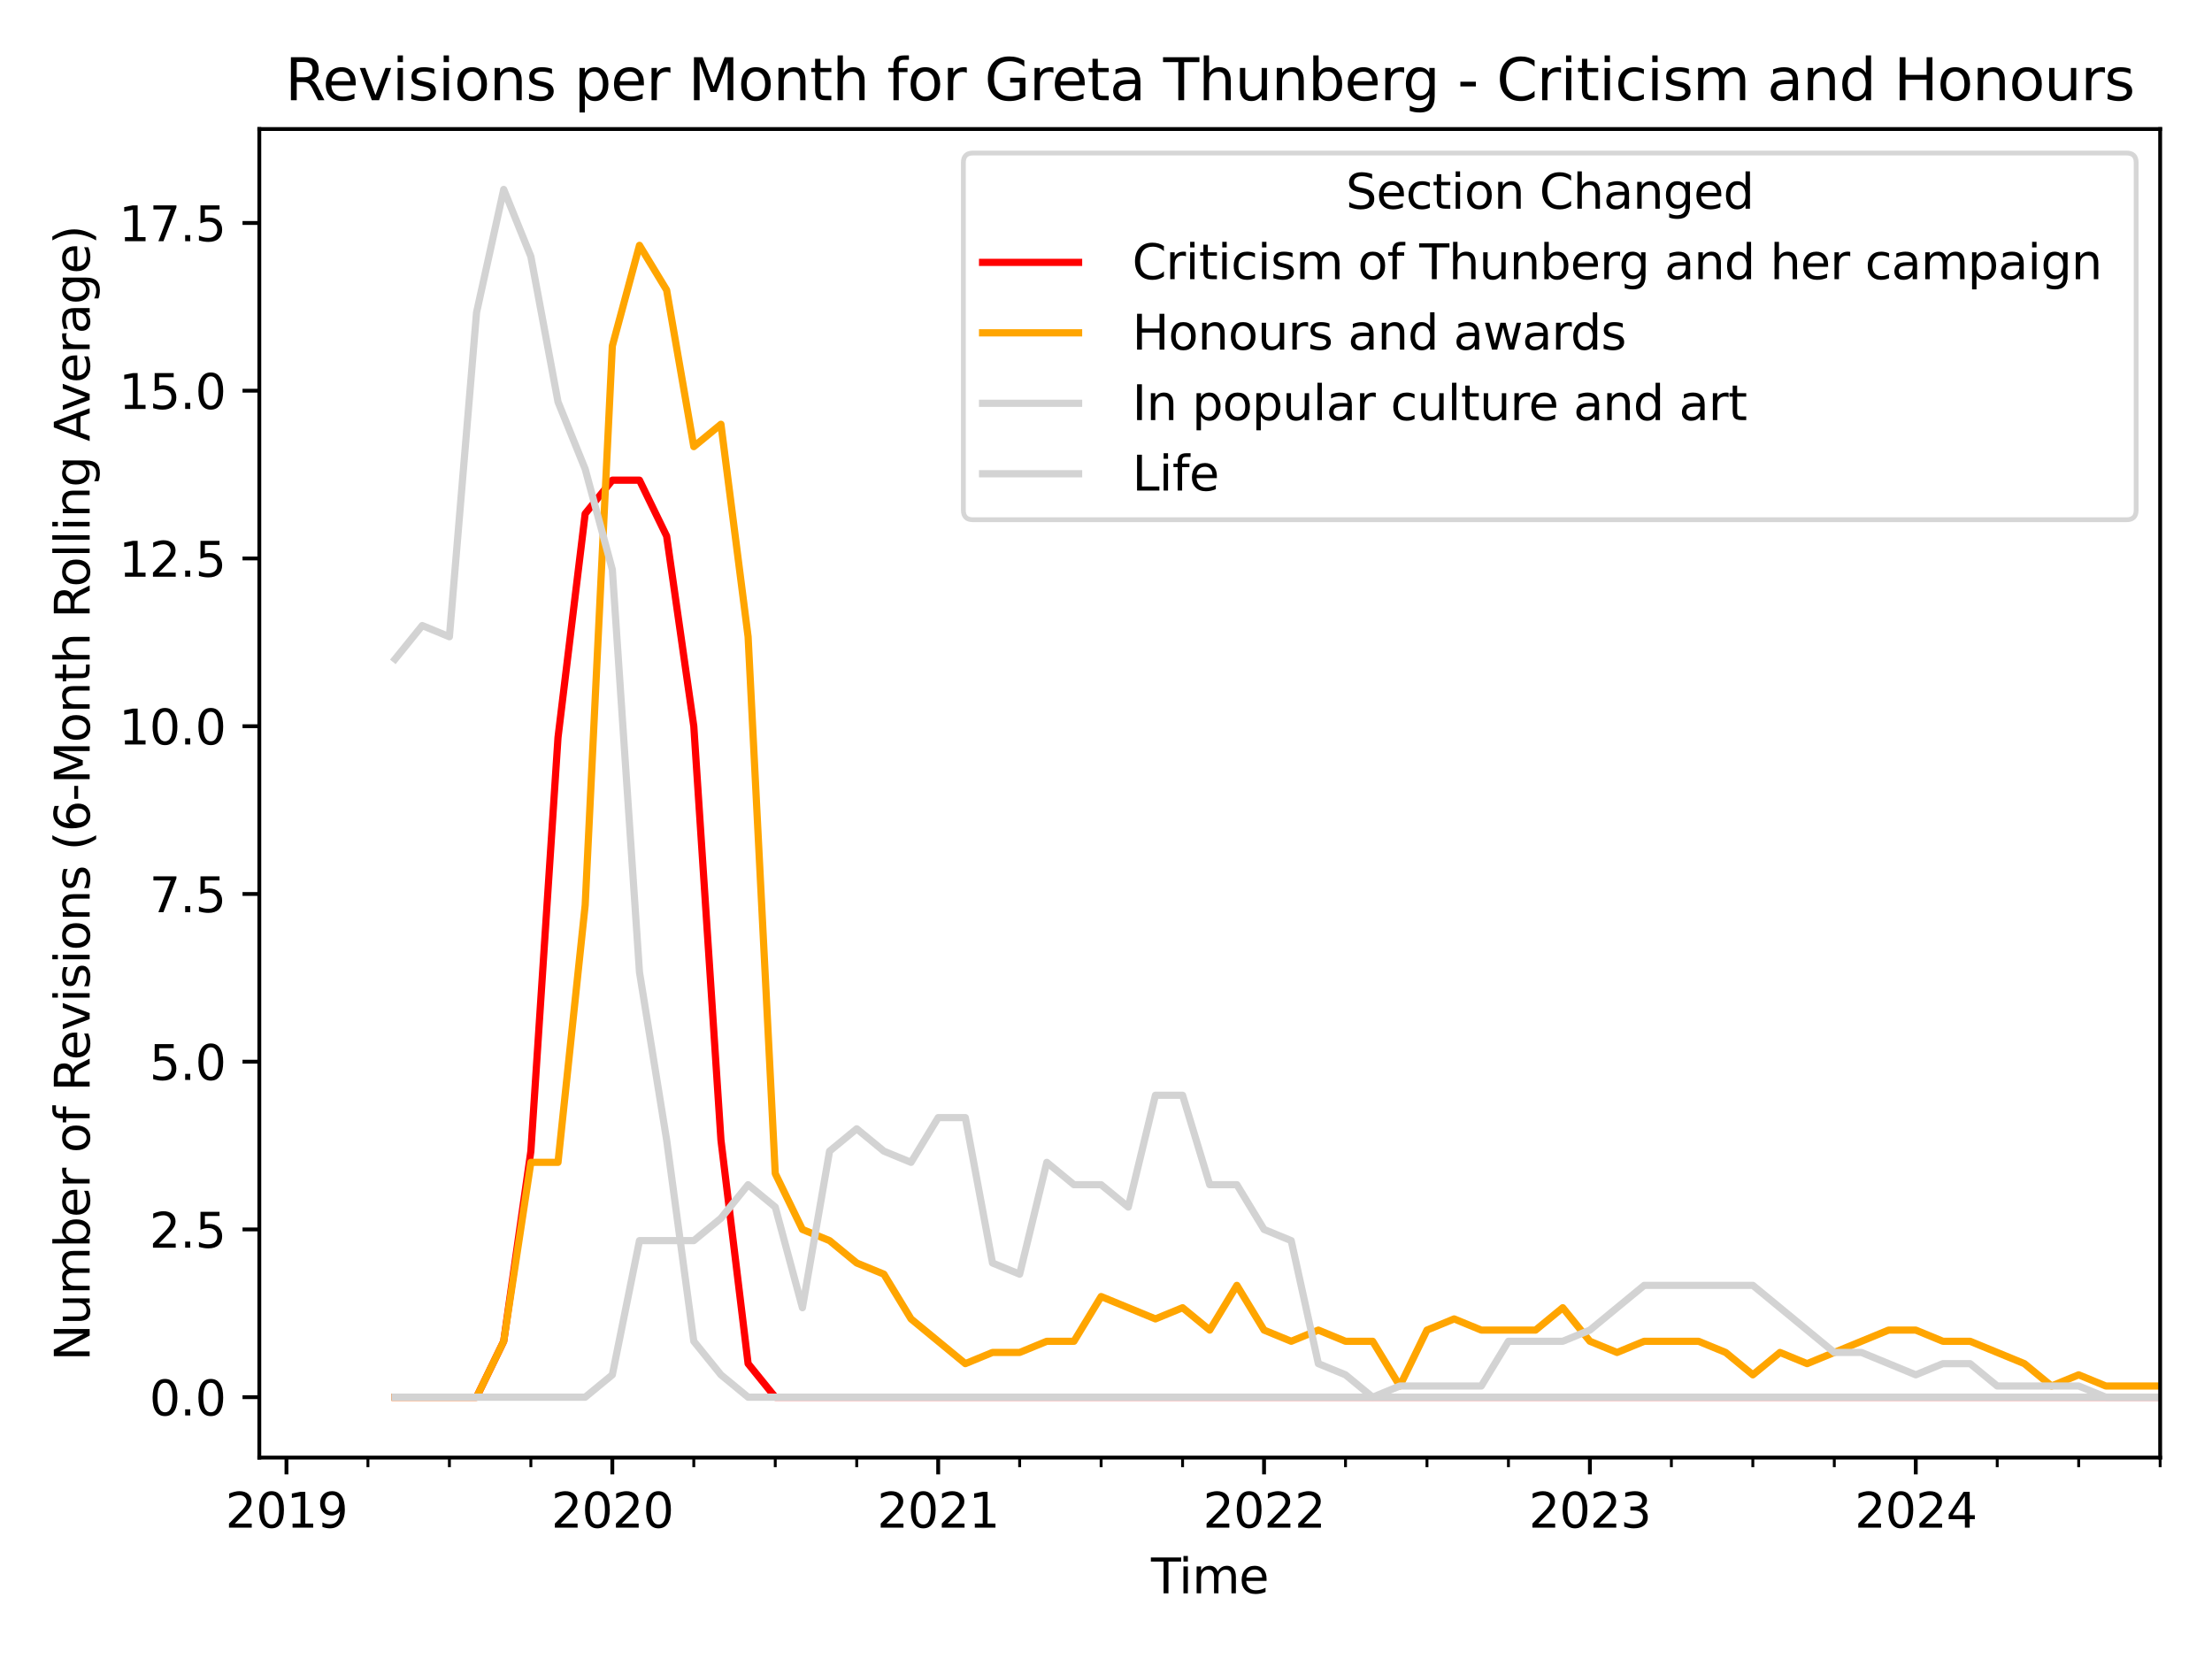 <?xml version="1.0" encoding="utf-8" standalone="no"?>
<!DOCTYPE svg PUBLIC "-//W3C//DTD SVG 1.1//EN"
  "http://www.w3.org/Graphics/SVG/1.1/DTD/svg11.dtd">
<svg xmlns:xlink="http://www.w3.org/1999/xlink" width="460.8pt" height="345.6pt" viewBox="0 0 460.8 345.6" xmlns="http://www.w3.org/2000/svg" version="1.1">
 <defs>
  <style type="text/css">*{stroke-linejoin: round; stroke-linecap: butt}</style>
 </defs>
 <g id="figure_1">
  <g id="patch_1">
   <path d="M 0 345.6 
L 460.8 345.6 
L 460.8 0 
L 0 0 
z
" style="fill: #ffffff"/>
  </g>
  <g id="axes_1">
   <g id="patch_2">
    <path d="M 54.02 303.64 
L 450 303.64 
L 450 26.88 
L 54.02 26.88 
z
" style="fill: #ffffff"/>
   </g>
   <g id="matplotlib.axis_1">
    <g id="xtick_1">
     <g id="line2d_1">
      <defs>
       <path id="m7df87da9c8" d="M 0 0 
L 0 3.5 
" style="stroke: #000000; stroke-width: 0.8"/>
      </defs>
      <g>
       <use xlink:href="#m7df87da9c8" x="59.677" y="303.64" style="stroke: #000000; stroke-width: 0.8"/>
      </g>
     </g>
     <g id="text_1">
      <!-- 2019 -->
      <g transform="translate(46.952 318.238) scale(0.1 -0.1)">
       <defs>
        <path id="DejaVuSans-32" d="M 1228 531 
L 3431 531 
L 3431 0 
L 469 0 
L 469 531 
Q 828 903 1448 1529 
Q 2069 2156 2228 2338 
Q 2531 2678 2651 2914 
Q 2772 3150 2772 3378 
Q 2772 3750 2511 3984 
Q 2250 4219 1831 4219 
Q 1534 4219 1204 4116 
Q 875 4013 500 3803 
L 500 4441 
Q 881 4594 1212 4672 
Q 1544 4750 1819 4750 
Q 2544 4750 2975 4387 
Q 3406 4025 3406 3419 
Q 3406 3131 3298 2873 
Q 3191 2616 2906 2266 
Q 2828 2175 2409 1742 
Q 1991 1309 1228 531 
z
" transform="scale(0.016)"/>
        <path id="DejaVuSans-30" d="M 2034 4250 
Q 1547 4250 1301 3770 
Q 1056 3291 1056 2328 
Q 1056 1369 1301 889 
Q 1547 409 2034 409 
Q 2525 409 2770 889 
Q 3016 1369 3016 2328 
Q 3016 3291 2770 3770 
Q 2525 4250 2034 4250 
z
M 2034 4750 
Q 2819 4750 3233 4129 
Q 3647 3509 3647 2328 
Q 3647 1150 3233 529 
Q 2819 -91 2034 -91 
Q 1250 -91 836 529 
Q 422 1150 422 2328 
Q 422 3509 836 4129 
Q 1250 4750 2034 4750 
z
" transform="scale(0.016)"/>
        <path id="DejaVuSans-31" d="M 794 531 
L 1825 531 
L 1825 4091 
L 703 3866 
L 703 4441 
L 1819 4666 
L 2450 4666 
L 2450 531 
L 3481 531 
L 3481 0 
L 794 0 
L 794 531 
z
" transform="scale(0.016)"/>
        <path id="DejaVuSans-39" d="M 703 97 
L 703 672 
Q 941 559 1184 500 
Q 1428 441 1663 441 
Q 2288 441 2617 861 
Q 2947 1281 2994 2138 
Q 2813 1869 2534 1725 
Q 2256 1581 1919 1581 
Q 1219 1581 811 2004 
Q 403 2428 403 3163 
Q 403 3881 828 4315 
Q 1253 4750 1959 4750 
Q 2769 4750 3195 4129 
Q 3622 3509 3622 2328 
Q 3622 1225 3098 567 
Q 2575 -91 1691 -91 
Q 1453 -91 1209 -44 
Q 966 3 703 97 
z
M 1959 2075 
Q 2384 2075 2632 2365 
Q 2881 2656 2881 3163 
Q 2881 3666 2632 3958 
Q 2384 4250 1959 4250 
Q 1534 4250 1286 3958 
Q 1038 3666 1038 3163 
Q 1038 2656 1286 2365 
Q 1534 2075 1959 2075 
z
" transform="scale(0.016)"/>
       </defs>
       <use xlink:href="#DejaVuSans-32"/>
       <use xlink:href="#DejaVuSans-30" x="63.623"/>
       <use xlink:href="#DejaVuSans-31" x="127.246"/>
       <use xlink:href="#DejaVuSans-39" x="190.869"/>
      </g>
     </g>
    </g>
    <g id="xtick_2">
     <g id="line2d_2">
      <g>
       <use xlink:href="#m7df87da9c8" x="127.559" y="303.64" style="stroke: #000000; stroke-width: 0.8"/>
      </g>
     </g>
     <g id="text_2">
      <!-- 2020 -->
      <g transform="translate(114.834 318.238) scale(0.1 -0.1)">
       <use xlink:href="#DejaVuSans-32"/>
       <use xlink:href="#DejaVuSans-30" x="63.623"/>
       <use xlink:href="#DejaVuSans-32" x="127.246"/>
       <use xlink:href="#DejaVuSans-30" x="190.869"/>
      </g>
     </g>
    </g>
    <g id="xtick_3">
     <g id="line2d_3">
      <g>
       <use xlink:href="#m7df87da9c8" x="195.441" y="303.64" style="stroke: #000000; stroke-width: 0.8"/>
      </g>
     </g>
     <g id="text_3">
      <!-- 2021 -->
      <g transform="translate(182.716 318.238) scale(0.1 -0.1)">
       <use xlink:href="#DejaVuSans-32"/>
       <use xlink:href="#DejaVuSans-30" x="63.623"/>
       <use xlink:href="#DejaVuSans-32" x="127.246"/>
       <use xlink:href="#DejaVuSans-31" x="190.869"/>
      </g>
     </g>
    </g>
    <g id="xtick_4">
     <g id="line2d_4">
      <g>
       <use xlink:href="#m7df87da9c8" x="263.324" y="303.64" style="stroke: #000000; stroke-width: 0.8"/>
      </g>
     </g>
     <g id="text_4">
      <!-- 2022 -->
      <g transform="translate(250.599 318.238) scale(0.1 -0.1)">
       <use xlink:href="#DejaVuSans-32"/>
       <use xlink:href="#DejaVuSans-30" x="63.623"/>
       <use xlink:href="#DejaVuSans-32" x="127.246"/>
       <use xlink:href="#DejaVuSans-32" x="190.869"/>
      </g>
     </g>
    </g>
    <g id="xtick_5">
     <g id="line2d_5">
      <g>
       <use xlink:href="#m7df87da9c8" x="331.206" y="303.64" style="stroke: #000000; stroke-width: 0.8"/>
      </g>
     </g>
     <g id="text_5">
      <!-- 2023 -->
      <g transform="translate(318.481 318.238) scale(0.1 -0.1)">
       <defs>
        <path id="DejaVuSans-33" d="M 2597 2516 
Q 3050 2419 3304 2112 
Q 3559 1806 3559 1356 
Q 3559 666 3084 287 
Q 2609 -91 1734 -91 
Q 1441 -91 1130 -33 
Q 819 25 488 141 
L 488 750 
Q 750 597 1062 519 
Q 1375 441 1716 441 
Q 2309 441 2620 675 
Q 2931 909 2931 1356 
Q 2931 1769 2642 2001 
Q 2353 2234 1838 2234 
L 1294 2234 
L 1294 2753 
L 1863 2753 
Q 2328 2753 2575 2939 
Q 2822 3125 2822 3475 
Q 2822 3834 2567 4026 
Q 2313 4219 1838 4219 
Q 1578 4219 1281 4162 
Q 984 4106 628 3988 
L 628 4550 
Q 988 4650 1302 4700 
Q 1616 4750 1894 4750 
Q 2613 4750 3031 4423 
Q 3450 4097 3450 3541 
Q 3450 3153 3228 2886 
Q 3006 2619 2597 2516 
z
" transform="scale(0.016)"/>
       </defs>
       <use xlink:href="#DejaVuSans-32"/>
       <use xlink:href="#DejaVuSans-30" x="63.623"/>
       <use xlink:href="#DejaVuSans-32" x="127.246"/>
       <use xlink:href="#DejaVuSans-33" x="190.869"/>
      </g>
     </g>
    </g>
    <g id="xtick_6">
     <g id="line2d_6">
      <g>
       <use xlink:href="#m7df87da9c8" x="399.088" y="303.64" style="stroke: #000000; stroke-width: 0.8"/>
      </g>
     </g>
     <g id="text_6">
      <!-- 2024 -->
      <g transform="translate(386.363 318.238) scale(0.1 -0.1)">
       <defs>
        <path id="DejaVuSans-34" d="M 2419 4116 
L 825 1625 
L 2419 1625 
L 2419 4116 
z
M 2253 4666 
L 3047 4666 
L 3047 1625 
L 3713 1625 
L 3713 1100 
L 3047 1100 
L 3047 0 
L 2419 0 
L 2419 1100 
L 313 1100 
L 313 1709 
L 2253 4666 
z
" transform="scale(0.016)"/>
       </defs>
       <use xlink:href="#DejaVuSans-32"/>
       <use xlink:href="#DejaVuSans-30" x="63.623"/>
       <use xlink:href="#DejaVuSans-32" x="127.246"/>
       <use xlink:href="#DejaVuSans-34" x="190.869"/>
      </g>
     </g>
    </g>
    <g id="xtick_7">
     <g id="line2d_7">
      <defs>
       <path id="mbc4087191d" d="M 0 0 
L 0 2 
" style="stroke: #000000; stroke-width: 0.6"/>
      </defs>
      <g>
       <use xlink:href="#mbc4087191d" x="76.647" y="303.64" style="stroke: #000000; stroke-width: 0.6"/>
      </g>
     </g>
    </g>
    <g id="xtick_8">
     <g id="line2d_8">
      <g>
       <use xlink:href="#mbc4087191d" x="93.618" y="303.64" style="stroke: #000000; stroke-width: 0.6"/>
      </g>
     </g>
    </g>
    <g id="xtick_9">
     <g id="line2d_9">
      <g>
       <use xlink:href="#mbc4087191d" x="110.589" y="303.64" style="stroke: #000000; stroke-width: 0.6"/>
      </g>
     </g>
    </g>
    <g id="xtick_10">
     <g id="line2d_10">
      <g>
       <use xlink:href="#mbc4087191d" x="144.53" y="303.64" style="stroke: #000000; stroke-width: 0.6"/>
      </g>
     </g>
    </g>
    <g id="xtick_11">
     <g id="line2d_11">
      <g>
       <use xlink:href="#mbc4087191d" x="161.5" y="303.64" style="stroke: #000000; stroke-width: 0.6"/>
      </g>
     </g>
    </g>
    <g id="xtick_12">
     <g id="line2d_12">
      <g>
       <use xlink:href="#mbc4087191d" x="178.471" y="303.64" style="stroke: #000000; stroke-width: 0.6"/>
      </g>
     </g>
    </g>
    <g id="xtick_13">
     <g id="line2d_13">
      <g>
       <use xlink:href="#mbc4087191d" x="212.412" y="303.64" style="stroke: #000000; stroke-width: 0.6"/>
      </g>
     </g>
    </g>
    <g id="xtick_14">
     <g id="line2d_14">
      <g>
       <use xlink:href="#mbc4087191d" x="229.383" y="303.64" style="stroke: #000000; stroke-width: 0.6"/>
      </g>
     </g>
    </g>
    <g id="xtick_15">
     <g id="line2d_15">
      <g>
       <use xlink:href="#mbc4087191d" x="246.353" y="303.64" style="stroke: #000000; stroke-width: 0.6"/>
      </g>
     </g>
    </g>
    <g id="xtick_16">
     <g id="line2d_16">
      <g>
       <use xlink:href="#mbc4087191d" x="280.294" y="303.64" style="stroke: #000000; stroke-width: 0.6"/>
      </g>
     </g>
    </g>
    <g id="xtick_17">
     <g id="line2d_17">
      <g>
       <use xlink:href="#mbc4087191d" x="297.265" y="303.64" style="stroke: #000000; stroke-width: 0.6"/>
      </g>
     </g>
    </g>
    <g id="xtick_18">
     <g id="line2d_18">
      <g>
       <use xlink:href="#mbc4087191d" x="314.235" y="303.64" style="stroke: #000000; stroke-width: 0.6"/>
      </g>
     </g>
    </g>
    <g id="xtick_19">
     <g id="line2d_19">
      <g>
       <use xlink:href="#mbc4087191d" x="348.177" y="303.64" style="stroke: #000000; stroke-width: 0.6"/>
      </g>
     </g>
    </g>
    <g id="xtick_20">
     <g id="line2d_20">
      <g>
       <use xlink:href="#mbc4087191d" x="365.147" y="303.64" style="stroke: #000000; stroke-width: 0.6"/>
      </g>
     </g>
    </g>
    <g id="xtick_21">
     <g id="line2d_21">
      <g>
       <use xlink:href="#mbc4087191d" x="382.118" y="303.64" style="stroke: #000000; stroke-width: 0.6"/>
      </g>
     </g>
    </g>
    <g id="xtick_22">
     <g id="line2d_22">
      <g>
       <use xlink:href="#mbc4087191d" x="416.059" y="303.64" style="stroke: #000000; stroke-width: 0.6"/>
      </g>
     </g>
    </g>
    <g id="xtick_23">
     <g id="line2d_23">
      <g>
       <use xlink:href="#mbc4087191d" x="433.029" y="303.64" style="stroke: #000000; stroke-width: 0.6"/>
      </g>
     </g>
    </g>
    <g id="xtick_24">
     <g id="line2d_24">
      <g>
       <use xlink:href="#mbc4087191d" x="450" y="303.64" style="stroke: #000000; stroke-width: 0.6"/>
      </g>
     </g>
    </g>
    <g id="text_7">
     <!-- Time -->
     <g transform="translate(239.776 331.917) scale(0.1 -0.1)">
      <defs>
       <path id="DejaVuSans-54" d="M -19 4666 
L 3928 4666 
L 3928 4134 
L 2272 4134 
L 2272 0 
L 1638 0 
L 1638 4134 
L -19 4134 
L -19 4666 
z
" transform="scale(0.016)"/>
       <path id="DejaVuSans-69" d="M 603 3500 
L 1178 3500 
L 1178 0 
L 603 0 
L 603 3500 
z
M 603 4863 
L 1178 4863 
L 1178 4134 
L 603 4134 
L 603 4863 
z
" transform="scale(0.016)"/>
       <path id="DejaVuSans-6d" d="M 3328 2828 
Q 3544 3216 3844 3400 
Q 4144 3584 4550 3584 
Q 5097 3584 5394 3201 
Q 5691 2819 5691 2113 
L 5691 0 
L 5113 0 
L 5113 2094 
Q 5113 2597 4934 2840 
Q 4756 3084 4391 3084 
Q 3944 3084 3684 2787 
Q 3425 2491 3425 1978 
L 3425 0 
L 2847 0 
L 2847 2094 
Q 2847 2600 2669 2842 
Q 2491 3084 2119 3084 
Q 1678 3084 1418 2786 
Q 1159 2488 1159 1978 
L 1159 0 
L 581 0 
L 581 3500 
L 1159 3500 
L 1159 2956 
Q 1356 3278 1631 3431 
Q 1906 3584 2284 3584 
Q 2666 3584 2933 3390 
Q 3200 3197 3328 2828 
z
" transform="scale(0.016)"/>
       <path id="DejaVuSans-65" d="M 3597 1894 
L 3597 1613 
L 953 1613 
Q 991 1019 1311 708 
Q 1631 397 2203 397 
Q 2534 397 2845 478 
Q 3156 559 3463 722 
L 3463 178 
Q 3153 47 2828 -22 
Q 2503 -91 2169 -91 
Q 1331 -91 842 396 
Q 353 884 353 1716 
Q 353 2575 817 3079 
Q 1281 3584 2069 3584 
Q 2775 3584 3186 3129 
Q 3597 2675 3597 1894 
z
M 3022 2063 
Q 3016 2534 2758 2815 
Q 2500 3097 2075 3097 
Q 1594 3097 1305 2825 
Q 1016 2553 972 2059 
L 3022 2063 
z
" transform="scale(0.016)"/>
      </defs>
      <use xlink:href="#DejaVuSans-54"/>
      <use xlink:href="#DejaVuSans-69" x="57.959"/>
      <use xlink:href="#DejaVuSans-6d" x="85.742"/>
      <use xlink:href="#DejaVuSans-65" x="183.154"/>
     </g>
    </g>
   </g>
   <g id="matplotlib.axis_2">
    <g id="ytick_1">
     <g id="line2d_25">
      <defs>
       <path id="m7cd84f0113" d="M 0 0 
L -3.5 0 
" style="stroke: #000000; stroke-width: 0.8"/>
      </defs>
      <g>
       <use xlink:href="#m7cd84f0113" x="54.02" y="291.06" style="stroke: #000000; stroke-width: 0.8"/>
      </g>
     </g>
     <g id="text_8">
      <!-- 0.0 -->
      <g transform="translate(31.117 294.859) scale(0.1 -0.1)">
       <defs>
        <path id="DejaVuSans-2e" d="M 684 794 
L 1344 794 
L 1344 0 
L 684 0 
L 684 794 
z
" transform="scale(0.016)"/>
       </defs>
       <use xlink:href="#DejaVuSans-30"/>
       <use xlink:href="#DejaVuSans-2e" x="63.623"/>
       <use xlink:href="#DejaVuSans-30" x="95.41"/>
      </g>
     </g>
    </g>
    <g id="ytick_2">
     <g id="line2d_26">
      <g>
       <use xlink:href="#m7cd84f0113" x="54.02" y="256.116" style="stroke: #000000; stroke-width: 0.8"/>
      </g>
     </g>
     <g id="text_9">
      <!-- 2.5 -->
      <g transform="translate(31.117 259.915) scale(0.1 -0.1)">
       <defs>
        <path id="DejaVuSans-35" d="M 691 4666 
L 3169 4666 
L 3169 4134 
L 1269 4134 
L 1269 2991 
Q 1406 3038 1543 3061 
Q 1681 3084 1819 3084 
Q 2600 3084 3056 2656 
Q 3513 2228 3513 1497 
Q 3513 744 3044 326 
Q 2575 -91 1722 -91 
Q 1428 -91 1123 -41 
Q 819 9 494 109 
L 494 744 
Q 775 591 1075 516 
Q 1375 441 1709 441 
Q 2250 441 2565 725 
Q 2881 1009 2881 1497 
Q 2881 1984 2565 2268 
Q 2250 2553 1709 2553 
Q 1456 2553 1204 2497 
Q 953 2441 691 2322 
L 691 4666 
z
" transform="scale(0.016)"/>
       </defs>
       <use xlink:href="#DejaVuSans-32"/>
       <use xlink:href="#DejaVuSans-2e" x="63.623"/>
       <use xlink:href="#DejaVuSans-35" x="95.41"/>
      </g>
     </g>
    </g>
    <g id="ytick_3">
     <g id="line2d_27">
      <g>
       <use xlink:href="#m7cd84f0113" x="54.02" y="221.171" style="stroke: #000000; stroke-width: 0.8"/>
      </g>
     </g>
     <g id="text_10">
      <!-- 5.0 -->
      <g transform="translate(31.117 224.97) scale(0.1 -0.1)">
       <use xlink:href="#DejaVuSans-35"/>
       <use xlink:href="#DejaVuSans-2e" x="63.623"/>
       <use xlink:href="#DejaVuSans-30" x="95.41"/>
      </g>
     </g>
    </g>
    <g id="ytick_4">
     <g id="line2d_28">
      <g>
       <use xlink:href="#m7cd84f0113" x="54.02" y="186.227" style="stroke: #000000; stroke-width: 0.8"/>
      </g>
     </g>
     <g id="text_11">
      <!-- 7.5 -->
      <g transform="translate(31.117 190.026) scale(0.1 -0.1)">
       <defs>
        <path id="DejaVuSans-37" d="M 525 4666 
L 3525 4666 
L 3525 4397 
L 1831 0 
L 1172 0 
L 2766 4134 
L 525 4134 
L 525 4666 
z
" transform="scale(0.016)"/>
       </defs>
       <use xlink:href="#DejaVuSans-37"/>
       <use xlink:href="#DejaVuSans-2e" x="63.623"/>
       <use xlink:href="#DejaVuSans-35" x="95.41"/>
      </g>
     </g>
    </g>
    <g id="ytick_5">
     <g id="line2d_29">
      <g>
       <use xlink:href="#m7cd84f0113" x="54.02" y="151.282" style="stroke: #000000; stroke-width: 0.8"/>
      </g>
     </g>
     <g id="text_12">
      <!-- 10.0 -->
      <g transform="translate(24.754 155.081) scale(0.1 -0.1)">
       <use xlink:href="#DejaVuSans-31"/>
       <use xlink:href="#DejaVuSans-30" x="63.623"/>
       <use xlink:href="#DejaVuSans-2e" x="127.246"/>
       <use xlink:href="#DejaVuSans-30" x="159.033"/>
      </g>
     </g>
    </g>
    <g id="ytick_6">
     <g id="line2d_30">
      <g>
       <use xlink:href="#m7cd84f0113" x="54.02" y="116.338" style="stroke: #000000; stroke-width: 0.8"/>
      </g>
     </g>
     <g id="text_13">
      <!-- 12.5 -->
      <g transform="translate(24.754 120.137) scale(0.1 -0.1)">
       <use xlink:href="#DejaVuSans-31"/>
       <use xlink:href="#DejaVuSans-32" x="63.623"/>
       <use xlink:href="#DejaVuSans-2e" x="127.246"/>
       <use xlink:href="#DejaVuSans-35" x="159.033"/>
      </g>
     </g>
    </g>
    <g id="ytick_7">
     <g id="line2d_31">
      <g>
       <use xlink:href="#m7cd84f0113" x="54.02" y="81.393" style="stroke: #000000; stroke-width: 0.8"/>
      </g>
     </g>
     <g id="text_14">
      <!-- 15.0 -->
      <g transform="translate(24.754 85.193) scale(0.1 -0.1)">
       <use xlink:href="#DejaVuSans-31"/>
       <use xlink:href="#DejaVuSans-35" x="63.623"/>
       <use xlink:href="#DejaVuSans-2e" x="127.246"/>
       <use xlink:href="#DejaVuSans-30" x="159.033"/>
      </g>
     </g>
    </g>
    <g id="ytick_8">
     <g id="line2d_32">
      <g>
       <use xlink:href="#m7cd84f0113" x="54.02" y="46.449" style="stroke: #000000; stroke-width: 0.8"/>
      </g>
     </g>
     <g id="text_15">
      <!-- 17.5 -->
      <g transform="translate(24.754 50.248) scale(0.1 -0.1)">
       <use xlink:href="#DejaVuSans-31"/>
       <use xlink:href="#DejaVuSans-37" x="63.623"/>
       <use xlink:href="#DejaVuSans-2e" x="127.246"/>
       <use xlink:href="#DejaVuSans-35" x="159.033"/>
      </g>
     </g>
    </g>
    <g id="text_16">
     <!-- Number of Revisions (6-Month Rolling Average) -->
     <g transform="translate(18.675 283.521) rotate(-90) scale(0.1 -0.1)">
      <defs>
       <path id="DejaVuSans-4e" d="M 628 4666 
L 1478 4666 
L 3547 763 
L 3547 4666 
L 4159 4666 
L 4159 0 
L 3309 0 
L 1241 3903 
L 1241 0 
L 628 0 
L 628 4666 
z
" transform="scale(0.016)"/>
       <path id="DejaVuSans-75" d="M 544 1381 
L 544 3500 
L 1119 3500 
L 1119 1403 
Q 1119 906 1312 657 
Q 1506 409 1894 409 
Q 2359 409 2629 706 
Q 2900 1003 2900 1516 
L 2900 3500 
L 3475 3500 
L 3475 0 
L 2900 0 
L 2900 538 
Q 2691 219 2414 64 
Q 2138 -91 1772 -91 
Q 1169 -91 856 284 
Q 544 659 544 1381 
z
M 1991 3584 
L 1991 3584 
z
" transform="scale(0.016)"/>
       <path id="DejaVuSans-62" d="M 3116 1747 
Q 3116 2381 2855 2742 
Q 2594 3103 2138 3103 
Q 1681 3103 1420 2742 
Q 1159 2381 1159 1747 
Q 1159 1113 1420 752 
Q 1681 391 2138 391 
Q 2594 391 2855 752 
Q 3116 1113 3116 1747 
z
M 1159 2969 
Q 1341 3281 1617 3432 
Q 1894 3584 2278 3584 
Q 2916 3584 3314 3078 
Q 3713 2572 3713 1747 
Q 3713 922 3314 415 
Q 2916 -91 2278 -91 
Q 1894 -91 1617 61 
Q 1341 213 1159 525 
L 1159 0 
L 581 0 
L 581 4863 
L 1159 4863 
L 1159 2969 
z
" transform="scale(0.016)"/>
       <path id="DejaVuSans-72" d="M 2631 2963 
Q 2534 3019 2420 3045 
Q 2306 3072 2169 3072 
Q 1681 3072 1420 2755 
Q 1159 2438 1159 1844 
L 1159 0 
L 581 0 
L 581 3500 
L 1159 3500 
L 1159 2956 
Q 1341 3275 1631 3429 
Q 1922 3584 2338 3584 
Q 2397 3584 2469 3576 
Q 2541 3569 2628 3553 
L 2631 2963 
z
" transform="scale(0.016)"/>
       <path id="DejaVuSans-20" transform="scale(0.016)"/>
       <path id="DejaVuSans-6f" d="M 1959 3097 
Q 1497 3097 1228 2736 
Q 959 2375 959 1747 
Q 959 1119 1226 758 
Q 1494 397 1959 397 
Q 2419 397 2687 759 
Q 2956 1122 2956 1747 
Q 2956 2369 2687 2733 
Q 2419 3097 1959 3097 
z
M 1959 3584 
Q 2709 3584 3137 3096 
Q 3566 2609 3566 1747 
Q 3566 888 3137 398 
Q 2709 -91 1959 -91 
Q 1206 -91 779 398 
Q 353 888 353 1747 
Q 353 2609 779 3096 
Q 1206 3584 1959 3584 
z
" transform="scale(0.016)"/>
       <path id="DejaVuSans-66" d="M 2375 4863 
L 2375 4384 
L 1825 4384 
Q 1516 4384 1395 4259 
Q 1275 4134 1275 3809 
L 1275 3500 
L 2222 3500 
L 2222 3053 
L 1275 3053 
L 1275 0 
L 697 0 
L 697 3053 
L 147 3053 
L 147 3500 
L 697 3500 
L 697 3744 
Q 697 4328 969 4595 
Q 1241 4863 1831 4863 
L 2375 4863 
z
" transform="scale(0.016)"/>
       <path id="DejaVuSans-52" d="M 2841 2188 
Q 3044 2119 3236 1894 
Q 3428 1669 3622 1275 
L 4263 0 
L 3584 0 
L 2988 1197 
Q 2756 1666 2539 1819 
Q 2322 1972 1947 1972 
L 1259 1972 
L 1259 0 
L 628 0 
L 628 4666 
L 2053 4666 
Q 2853 4666 3247 4331 
Q 3641 3997 3641 3322 
Q 3641 2881 3436 2590 
Q 3231 2300 2841 2188 
z
M 1259 4147 
L 1259 2491 
L 2053 2491 
Q 2509 2491 2742 2702 
Q 2975 2913 2975 3322 
Q 2975 3731 2742 3939 
Q 2509 4147 2053 4147 
L 1259 4147 
z
" transform="scale(0.016)"/>
       <path id="DejaVuSans-76" d="M 191 3500 
L 800 3500 
L 1894 563 
L 2988 3500 
L 3597 3500 
L 2284 0 
L 1503 0 
L 191 3500 
z
" transform="scale(0.016)"/>
       <path id="DejaVuSans-73" d="M 2834 3397 
L 2834 2853 
Q 2591 2978 2328 3040 
Q 2066 3103 1784 3103 
Q 1356 3103 1142 2972 
Q 928 2841 928 2578 
Q 928 2378 1081 2264 
Q 1234 2150 1697 2047 
L 1894 2003 
Q 2506 1872 2764 1633 
Q 3022 1394 3022 966 
Q 3022 478 2636 193 
Q 2250 -91 1575 -91 
Q 1294 -91 989 -36 
Q 684 19 347 128 
L 347 722 
Q 666 556 975 473 
Q 1284 391 1588 391 
Q 1994 391 2212 530 
Q 2431 669 2431 922 
Q 2431 1156 2273 1281 
Q 2116 1406 1581 1522 
L 1381 1569 
Q 847 1681 609 1914 
Q 372 2147 372 2553 
Q 372 3047 722 3315 
Q 1072 3584 1716 3584 
Q 2034 3584 2315 3537 
Q 2597 3491 2834 3397 
z
" transform="scale(0.016)"/>
       <path id="DejaVuSans-6e" d="M 3513 2113 
L 3513 0 
L 2938 0 
L 2938 2094 
Q 2938 2591 2744 2837 
Q 2550 3084 2163 3084 
Q 1697 3084 1428 2787 
Q 1159 2491 1159 1978 
L 1159 0 
L 581 0 
L 581 3500 
L 1159 3500 
L 1159 2956 
Q 1366 3272 1645 3428 
Q 1925 3584 2291 3584 
Q 2894 3584 3203 3211 
Q 3513 2838 3513 2113 
z
" transform="scale(0.016)"/>
       <path id="DejaVuSans-28" d="M 1984 4856 
Q 1566 4138 1362 3434 
Q 1159 2731 1159 2009 
Q 1159 1288 1364 580 
Q 1569 -128 1984 -844 
L 1484 -844 
Q 1016 -109 783 600 
Q 550 1309 550 2009 
Q 550 2706 781 3412 
Q 1013 4119 1484 4856 
L 1984 4856 
z
" transform="scale(0.016)"/>
       <path id="DejaVuSans-36" d="M 2113 2584 
Q 1688 2584 1439 2293 
Q 1191 2003 1191 1497 
Q 1191 994 1439 701 
Q 1688 409 2113 409 
Q 2538 409 2786 701 
Q 3034 994 3034 1497 
Q 3034 2003 2786 2293 
Q 2538 2584 2113 2584 
z
M 3366 4563 
L 3366 3988 
Q 3128 4100 2886 4159 
Q 2644 4219 2406 4219 
Q 1781 4219 1451 3797 
Q 1122 3375 1075 2522 
Q 1259 2794 1537 2939 
Q 1816 3084 2150 3084 
Q 2853 3084 3261 2657 
Q 3669 2231 3669 1497 
Q 3669 778 3244 343 
Q 2819 -91 2113 -91 
Q 1303 -91 875 529 
Q 447 1150 447 2328 
Q 447 3434 972 4092 
Q 1497 4750 2381 4750 
Q 2619 4750 2861 4703 
Q 3103 4656 3366 4563 
z
" transform="scale(0.016)"/>
       <path id="DejaVuSans-2d" d="M 313 2009 
L 1997 2009 
L 1997 1497 
L 313 1497 
L 313 2009 
z
" transform="scale(0.016)"/>
       <path id="DejaVuSans-4d" d="M 628 4666 
L 1569 4666 
L 2759 1491 
L 3956 4666 
L 4897 4666 
L 4897 0 
L 4281 0 
L 4281 4097 
L 3078 897 
L 2444 897 
L 1241 4097 
L 1241 0 
L 628 0 
L 628 4666 
z
" transform="scale(0.016)"/>
       <path id="DejaVuSans-74" d="M 1172 4494 
L 1172 3500 
L 2356 3500 
L 2356 3053 
L 1172 3053 
L 1172 1153 
Q 1172 725 1289 603 
Q 1406 481 1766 481 
L 2356 481 
L 2356 0 
L 1766 0 
Q 1100 0 847 248 
Q 594 497 594 1153 
L 594 3053 
L 172 3053 
L 172 3500 
L 594 3500 
L 594 4494 
L 1172 4494 
z
" transform="scale(0.016)"/>
       <path id="DejaVuSans-68" d="M 3513 2113 
L 3513 0 
L 2938 0 
L 2938 2094 
Q 2938 2591 2744 2837 
Q 2550 3084 2163 3084 
Q 1697 3084 1428 2787 
Q 1159 2491 1159 1978 
L 1159 0 
L 581 0 
L 581 4863 
L 1159 4863 
L 1159 2956 
Q 1366 3272 1645 3428 
Q 1925 3584 2291 3584 
Q 2894 3584 3203 3211 
Q 3513 2838 3513 2113 
z
" transform="scale(0.016)"/>
       <path id="DejaVuSans-6c" d="M 603 4863 
L 1178 4863 
L 1178 0 
L 603 0 
L 603 4863 
z
" transform="scale(0.016)"/>
       <path id="DejaVuSans-67" d="M 2906 1791 
Q 2906 2416 2648 2759 
Q 2391 3103 1925 3103 
Q 1463 3103 1205 2759 
Q 947 2416 947 1791 
Q 947 1169 1205 825 
Q 1463 481 1925 481 
Q 2391 481 2648 825 
Q 2906 1169 2906 1791 
z
M 3481 434 
Q 3481 -459 3084 -895 
Q 2688 -1331 1869 -1331 
Q 1566 -1331 1297 -1286 
Q 1028 -1241 775 -1147 
L 775 -588 
Q 1028 -725 1275 -790 
Q 1522 -856 1778 -856 
Q 2344 -856 2625 -561 
Q 2906 -266 2906 331 
L 2906 616 
Q 2728 306 2450 153 
Q 2172 0 1784 0 
Q 1141 0 747 490 
Q 353 981 353 1791 
Q 353 2603 747 3093 
Q 1141 3584 1784 3584 
Q 2172 3584 2450 3431 
Q 2728 3278 2906 2969 
L 2906 3500 
L 3481 3500 
L 3481 434 
z
" transform="scale(0.016)"/>
       <path id="DejaVuSans-41" d="M 2188 4044 
L 1331 1722 
L 3047 1722 
L 2188 4044 
z
M 1831 4666 
L 2547 4666 
L 4325 0 
L 3669 0 
L 3244 1197 
L 1141 1197 
L 716 0 
L 50 0 
L 1831 4666 
z
" transform="scale(0.016)"/>
       <path id="DejaVuSans-61" d="M 2194 1759 
Q 1497 1759 1228 1600 
Q 959 1441 959 1056 
Q 959 750 1161 570 
Q 1363 391 1709 391 
Q 2188 391 2477 730 
Q 2766 1069 2766 1631 
L 2766 1759 
L 2194 1759 
z
M 3341 1997 
L 3341 0 
L 2766 0 
L 2766 531 
Q 2569 213 2275 61 
Q 1981 -91 1556 -91 
Q 1019 -91 701 211 
Q 384 513 384 1019 
Q 384 1609 779 1909 
Q 1175 2209 1959 2209 
L 2766 2209 
L 2766 2266 
Q 2766 2663 2505 2880 
Q 2244 3097 1772 3097 
Q 1472 3097 1187 3025 
Q 903 2953 641 2809 
L 641 3341 
Q 956 3463 1253 3523 
Q 1550 3584 1831 3584 
Q 2591 3584 2966 3190 
Q 3341 2797 3341 1997 
z
" transform="scale(0.016)"/>
       <path id="DejaVuSans-29" d="M 513 4856 
L 1013 4856 
Q 1481 4119 1714 3412 
Q 1947 2706 1947 2009 
Q 1947 1309 1714 600 
Q 1481 -109 1013 -844 
L 513 -844 
Q 928 -128 1133 580 
Q 1338 1288 1338 2009 
Q 1338 2731 1133 3434 
Q 928 4138 513 4856 
z
" transform="scale(0.016)"/>
      </defs>
      <use xlink:href="#DejaVuSans-4e"/>
      <use xlink:href="#DejaVuSans-75" x="74.805"/>
      <use xlink:href="#DejaVuSans-6d" x="138.184"/>
      <use xlink:href="#DejaVuSans-62" x="235.596"/>
      <use xlink:href="#DejaVuSans-65" x="299.072"/>
      <use xlink:href="#DejaVuSans-72" x="360.596"/>
      <use xlink:href="#DejaVuSans-20" x="401.709"/>
      <use xlink:href="#DejaVuSans-6f" x="433.496"/>
      <use xlink:href="#DejaVuSans-66" x="494.678"/>
      <use xlink:href="#DejaVuSans-20" x="529.883"/>
      <use xlink:href="#DejaVuSans-52" x="561.67"/>
      <use xlink:href="#DejaVuSans-65" x="626.652"/>
      <use xlink:href="#DejaVuSans-76" x="688.176"/>
      <use xlink:href="#DejaVuSans-69" x="747.355"/>
      <use xlink:href="#DejaVuSans-73" x="775.139"/>
      <use xlink:href="#DejaVuSans-69" x="827.238"/>
      <use xlink:href="#DejaVuSans-6f" x="855.021"/>
      <use xlink:href="#DejaVuSans-6e" x="916.203"/>
      <use xlink:href="#DejaVuSans-73" x="979.582"/>
      <use xlink:href="#DejaVuSans-20" x="1031.682"/>
      <use xlink:href="#DejaVuSans-28" x="1063.469"/>
      <use xlink:href="#DejaVuSans-36" x="1102.482"/>
      <use xlink:href="#DejaVuSans-2d" x="1166.105"/>
      <use xlink:href="#DejaVuSans-4d" x="1202.189"/>
      <use xlink:href="#DejaVuSans-6f" x="1288.469"/>
      <use xlink:href="#DejaVuSans-6e" x="1349.65"/>
      <use xlink:href="#DejaVuSans-74" x="1413.029"/>
      <use xlink:href="#DejaVuSans-68" x="1452.238"/>
      <use xlink:href="#DejaVuSans-20" x="1515.617"/>
      <use xlink:href="#DejaVuSans-52" x="1547.404"/>
      <use xlink:href="#DejaVuSans-6f" x="1612.387"/>
      <use xlink:href="#DejaVuSans-6c" x="1673.568"/>
      <use xlink:href="#DejaVuSans-6c" x="1701.352"/>
      <use xlink:href="#DejaVuSans-69" x="1729.135"/>
      <use xlink:href="#DejaVuSans-6e" x="1756.918"/>
      <use xlink:href="#DejaVuSans-67" x="1820.297"/>
      <use xlink:href="#DejaVuSans-20" x="1883.773"/>
      <use xlink:href="#DejaVuSans-41" x="1915.561"/>
      <use xlink:href="#DejaVuSans-76" x="1978.094"/>
      <use xlink:href="#DejaVuSans-65" x="2037.273"/>
      <use xlink:href="#DejaVuSans-72" x="2098.797"/>
      <use xlink:href="#DejaVuSans-61" x="2139.91"/>
      <use xlink:href="#DejaVuSans-67" x="2201.189"/>
      <use xlink:href="#DejaVuSans-65" x="2264.666"/>
      <use xlink:href="#DejaVuSans-29" x="2326.189"/>
     </g>
    </g>
   </g>
   <g id="line2d_33">
    <path d="M 82.304 291.06 
L 87.961 291.06 
L 93.618 291.06 
L 99.275 291.06 
L 104.932 279.412 
L 110.589 239.808 
L 116.245 153.612 
L 121.902 107.019 
L 127.559 100.03 
L 133.216 100.03 
L 138.873 111.679 
L 144.53 151.282 
L 150.187 237.479 
L 155.843 284.071 
L 161.5 291.06 
L 167.157 291.06 
L 172.814 291.06 
L 178.471 291.06 
L 184.128 291.06 
L 189.785 291.06 
L 195.441 291.06 
L 201.098 291.06 
L 206.755 291.06 
L 212.412 291.06 
L 218.069 291.06 
L 223.726 291.06 
L 229.383 291.06 
L 235.039 291.06 
L 240.696 291.06 
L 246.353 291.06 
L 252.01 291.06 
L 257.667 291.06 
L 263.324 291.06 
L 268.981 291.06 
L 274.637 291.06 
L 280.294 291.06 
L 285.951 291.06 
L 291.608 291.06 
L 297.265 291.06 
L 302.922 291.06 
L 308.579 291.06 
L 314.235 291.06 
L 319.892 291.06 
L 325.549 291.06 
L 331.206 291.06 
L 336.863 291.06 
L 342.52 291.06 
L 348.177 291.06 
L 353.833 291.06 
L 359.49 291.06 
L 365.147 291.06 
L 370.804 291.06 
L 376.461 291.06 
L 382.118 291.06 
L 387.775 291.06 
L 393.431 291.06 
L 399.088 291.06 
L 404.745 291.06 
L 410.402 291.06 
L 416.059 291.06 
L 421.716 291.06 
L 427.373 291.06 
L 433.029 291.06 
L 438.686 291.06 
L 444.343 291.06 
L 450 291.06 
" clip-path="url(#p5b121e1643)" style="fill: none; stroke: #ff0000; stroke-width: 1.5; stroke-linecap: square"/>
   </g>
   <g id="line2d_34">
    <path d="M 82.304 291.06 
L 87.961 291.06 
L 93.618 291.06 
L 99.275 291.06 
L 104.932 279.412 
L 110.589 242.138 
L 116.245 242.138 
L 121.902 188.556 
L 127.559 72.075 
L 133.216 51.108 
L 138.873 60.427 
L 144.53 93.041 
L 150.187 88.382 
L 155.843 132.645 
L 161.5 244.467 
L 167.157 256.116 
L 172.814 258.445 
L 178.471 263.104 
L 184.128 265.434 
L 189.785 274.753 
L 195.441 279.412 
L 201.098 284.071 
L 206.755 281.741 
L 212.412 281.741 
L 218.069 279.412 
L 223.726 279.412 
L 229.383 270.093 
L 235.039 272.423 
L 240.696 274.753 
L 246.353 272.423 
L 252.01 277.082 
L 257.667 267.764 
L 263.324 277.082 
L 268.981 279.412 
L 274.637 277.082 
L 280.294 279.412 
L 285.951 279.412 
L 291.608 288.73 
L 297.265 277.082 
L 302.922 274.753 
L 308.579 277.082 
L 314.235 277.082 
L 319.892 277.082 
L 325.549 272.423 
L 331.206 279.412 
L 336.863 281.741 
L 342.52 279.412 
L 348.177 279.412 
L 353.833 279.412 
L 359.49 281.741 
L 365.147 286.401 
L 370.804 281.741 
L 376.461 284.071 
L 382.118 281.741 
L 387.775 279.412 
L 393.431 277.082 
L 399.088 277.082 
L 404.745 279.412 
L 410.402 279.412 
L 416.059 281.741 
L 421.716 284.071 
L 427.373 288.73 
L 433.029 286.401 
L 438.686 288.73 
L 444.343 288.73 
L 450 288.73 
" clip-path="url(#p5b121e1643)" style="fill: none; stroke: #ffa500; stroke-width: 1.5; stroke-linecap: square"/>
   </g>
   <g id="line2d_35">
    <path d="M 82.304 291.06 
L 87.961 291.06 
L 93.618 291.06 
L 99.275 291.06 
L 104.932 291.06 
L 110.589 291.06 
L 116.245 291.06 
L 121.902 291.06 
L 127.559 286.401 
L 133.216 258.445 
L 138.873 258.445 
L 144.53 258.445 
L 150.187 253.786 
L 155.843 246.797 
L 161.5 251.456 
L 167.157 272.423 
L 172.814 239.808 
L 178.471 235.149 
L 184.128 239.808 
L 189.785 242.138 
L 195.441 232.819 
L 201.098 232.819 
L 206.755 263.104 
L 212.412 265.434 
L 218.069 242.138 
L 223.726 246.797 
L 229.383 246.797 
L 235.039 251.456 
L 240.696 228.16 
L 246.353 228.16 
L 252.01 246.797 
L 257.667 246.797 
L 263.324 256.116 
L 268.981 258.445 
L 274.637 284.071 
L 280.294 286.401 
L 285.951 291.06 
L 291.608 288.73 
L 297.265 288.73 
L 302.922 288.73 
L 308.579 288.73 
L 314.235 279.412 
L 319.892 279.412 
L 325.549 279.412 
L 331.206 277.082 
L 336.863 272.423 
L 342.52 267.764 
L 348.177 267.764 
L 353.833 267.764 
L 359.49 267.764 
L 365.147 267.764 
L 370.804 272.423 
L 376.461 277.082 
L 382.118 281.741 
L 387.775 281.741 
L 393.431 284.071 
L 399.088 286.401 
L 404.745 284.071 
L 410.402 284.071 
L 416.059 288.73 
L 421.716 288.73 
L 427.373 288.73 
L 433.029 288.73 
L 438.686 291.06 
L 444.343 291.06 
L 450 291.06 
" clip-path="url(#p5b121e1643)" style="fill: none; stroke: #d3d3d3; stroke-width: 1.5; stroke-linecap: square"/>
   </g>
   <g id="line2d_36">
    <path d="M 82.304 137.304 
L 87.961 130.316 
L 93.618 132.645 
L 99.275 65.086 
L 104.932 39.46 
L 110.589 53.438 
L 116.245 83.723 
L 121.902 97.701 
L 127.559 118.667 
L 133.216 202.534 
L 138.873 237.479 
L 144.53 279.412 
L 150.187 286.401 
L 155.843 291.06 
L 161.5 291.06 
L 167.157 291.06 
L 172.814 291.06 
L 178.471 291.06 
L 184.128 291.06 
L 189.785 291.06 
L 195.441 291.06 
L 201.098 291.06 
L 206.755 291.06 
L 212.412 291.06 
L 218.069 291.06 
L 223.726 291.06 
L 229.383 291.06 
L 235.039 291.06 
L 240.696 291.06 
L 246.353 291.06 
L 252.01 291.06 
L 257.667 291.06 
L 263.324 291.06 
L 268.981 291.06 
L 274.637 291.06 
L 280.294 291.06 
L 285.951 291.06 
L 291.608 291.06 
L 297.265 291.06 
L 302.922 291.06 
L 308.579 291.06 
L 314.235 291.06 
L 319.892 291.06 
L 325.549 291.06 
L 331.206 291.06 
L 336.863 291.06 
L 342.52 291.06 
L 348.177 291.06 
L 353.833 291.06 
L 359.49 291.06 
L 365.147 291.06 
L 370.804 291.06 
L 376.461 291.06 
L 382.118 291.06 
L 387.775 291.06 
L 393.431 291.06 
L 399.088 291.06 
L 404.745 291.06 
L 410.402 291.06 
L 416.059 291.06 
L 421.716 291.06 
L 427.373 291.06 
L 433.029 291.06 
L 438.686 291.06 
L 444.343 291.06 
L 450 291.06 
" clip-path="url(#p5b121e1643)" style="fill: none; stroke: #d3d3d3; stroke-width: 1.5; stroke-linecap: square"/>
   </g>
   <g id="patch_3">
    <path d="M 54.02 303.64 
L 54.02 26.88 
" style="fill: none; stroke: #000000; stroke-width: 0.8; stroke-linejoin: miter; stroke-linecap: square"/>
   </g>
   <g id="patch_4">
    <path d="M 450 303.64 
L 450 26.88 
" style="fill: none; stroke: #000000; stroke-width: 0.8; stroke-linejoin: miter; stroke-linecap: square"/>
   </g>
   <g id="patch_5">
    <path d="M 54.02 303.64 
L 450 303.64 
" style="fill: none; stroke: #000000; stroke-width: 0.8; stroke-linejoin: miter; stroke-linecap: square"/>
   </g>
   <g id="patch_6">
    <path d="M 54.02 26.88 
L 450 26.88 
" style="fill: none; stroke: #000000; stroke-width: 0.8; stroke-linejoin: miter; stroke-linecap: square"/>
   </g>
   <g id="text_17">
    <!-- Revisions per Month for Greta Thunberg - Criticism and Honours -->
    <g transform="translate(59.396 20.88) scale(0.12 -0.12)">
     <defs>
      <path id="DejaVuSans-70" d="M 1159 525 
L 1159 -1331 
L 581 -1331 
L 581 3500 
L 1159 3500 
L 1159 2969 
Q 1341 3281 1617 3432 
Q 1894 3584 2278 3584 
Q 2916 3584 3314 3078 
Q 3713 2572 3713 1747 
Q 3713 922 3314 415 
Q 2916 -91 2278 -91 
Q 1894 -91 1617 61 
Q 1341 213 1159 525 
z
M 3116 1747 
Q 3116 2381 2855 2742 
Q 2594 3103 2138 3103 
Q 1681 3103 1420 2742 
Q 1159 2381 1159 1747 
Q 1159 1113 1420 752 
Q 1681 391 2138 391 
Q 2594 391 2855 752 
Q 3116 1113 3116 1747 
z
" transform="scale(0.016)"/>
      <path id="DejaVuSans-47" d="M 3809 666 
L 3809 1919 
L 2778 1919 
L 2778 2438 
L 4434 2438 
L 4434 434 
Q 4069 175 3628 42 
Q 3188 -91 2688 -91 
Q 1594 -91 976 548 
Q 359 1188 359 2328 
Q 359 3472 976 4111 
Q 1594 4750 2688 4750 
Q 3144 4750 3555 4637 
Q 3966 4525 4313 4306 
L 4313 3634 
Q 3963 3931 3569 4081 
Q 3175 4231 2741 4231 
Q 1884 4231 1454 3753 
Q 1025 3275 1025 2328 
Q 1025 1384 1454 906 
Q 1884 428 2741 428 
Q 3075 428 3337 486 
Q 3600 544 3809 666 
z
" transform="scale(0.016)"/>
      <path id="DejaVuSans-43" d="M 4122 4306 
L 4122 3641 
Q 3803 3938 3442 4084 
Q 3081 4231 2675 4231 
Q 1875 4231 1450 3742 
Q 1025 3253 1025 2328 
Q 1025 1406 1450 917 
Q 1875 428 2675 428 
Q 3081 428 3442 575 
Q 3803 722 4122 1019 
L 4122 359 
Q 3791 134 3420 21 
Q 3050 -91 2638 -91 
Q 1578 -91 968 557 
Q 359 1206 359 2328 
Q 359 3453 968 4101 
Q 1578 4750 2638 4750 
Q 3056 4750 3426 4639 
Q 3797 4528 4122 4306 
z
" transform="scale(0.016)"/>
      <path id="DejaVuSans-63" d="M 3122 3366 
L 3122 2828 
Q 2878 2963 2633 3030 
Q 2388 3097 2138 3097 
Q 1578 3097 1268 2742 
Q 959 2388 959 1747 
Q 959 1106 1268 751 
Q 1578 397 2138 397 
Q 2388 397 2633 464 
Q 2878 531 3122 666 
L 3122 134 
Q 2881 22 2623 -34 
Q 2366 -91 2075 -91 
Q 1284 -91 818 406 
Q 353 903 353 1747 
Q 353 2603 823 3093 
Q 1294 3584 2113 3584 
Q 2378 3584 2631 3529 
Q 2884 3475 3122 3366 
z
" transform="scale(0.016)"/>
      <path id="DejaVuSans-64" d="M 2906 2969 
L 2906 4863 
L 3481 4863 
L 3481 0 
L 2906 0 
L 2906 525 
Q 2725 213 2448 61 
Q 2172 -91 1784 -91 
Q 1150 -91 751 415 
Q 353 922 353 1747 
Q 353 2572 751 3078 
Q 1150 3584 1784 3584 
Q 2172 3584 2448 3432 
Q 2725 3281 2906 2969 
z
M 947 1747 
Q 947 1113 1208 752 
Q 1469 391 1925 391 
Q 2381 391 2643 752 
Q 2906 1113 2906 1747 
Q 2906 2381 2643 2742 
Q 2381 3103 1925 3103 
Q 1469 3103 1208 2742 
Q 947 2381 947 1747 
z
" transform="scale(0.016)"/>
      <path id="DejaVuSans-48" d="M 628 4666 
L 1259 4666 
L 1259 2753 
L 3553 2753 
L 3553 4666 
L 4184 4666 
L 4184 0 
L 3553 0 
L 3553 2222 
L 1259 2222 
L 1259 0 
L 628 0 
L 628 4666 
z
" transform="scale(0.016)"/>
     </defs>
     <use xlink:href="#DejaVuSans-52"/>
     <use xlink:href="#DejaVuSans-65" x="64.982"/>
     <use xlink:href="#DejaVuSans-76" x="126.506"/>
     <use xlink:href="#DejaVuSans-69" x="185.686"/>
     <use xlink:href="#DejaVuSans-73" x="213.469"/>
     <use xlink:href="#DejaVuSans-69" x="265.568"/>
     <use xlink:href="#DejaVuSans-6f" x="293.352"/>
     <use xlink:href="#DejaVuSans-6e" x="354.533"/>
     <use xlink:href="#DejaVuSans-73" x="417.912"/>
     <use xlink:href="#DejaVuSans-20" x="470.012"/>
     <use xlink:href="#DejaVuSans-70" x="501.799"/>
     <use xlink:href="#DejaVuSans-65" x="565.275"/>
     <use xlink:href="#DejaVuSans-72" x="626.799"/>
     <use xlink:href="#DejaVuSans-20" x="667.912"/>
     <use xlink:href="#DejaVuSans-4d" x="699.699"/>
     <use xlink:href="#DejaVuSans-6f" x="785.979"/>
     <use xlink:href="#DejaVuSans-6e" x="847.16"/>
     <use xlink:href="#DejaVuSans-74" x="910.539"/>
     <use xlink:href="#DejaVuSans-68" x="949.748"/>
     <use xlink:href="#DejaVuSans-20" x="1013.127"/>
     <use xlink:href="#DejaVuSans-66" x="1044.914"/>
     <use xlink:href="#DejaVuSans-6f" x="1080.119"/>
     <use xlink:href="#DejaVuSans-72" x="1141.301"/>
     <use xlink:href="#DejaVuSans-20" x="1182.414"/>
     <use xlink:href="#DejaVuSans-47" x="1214.201"/>
     <use xlink:href="#DejaVuSans-72" x="1291.691"/>
     <use xlink:href="#DejaVuSans-65" x="1330.555"/>
     <use xlink:href="#DejaVuSans-74" x="1392.078"/>
     <use xlink:href="#DejaVuSans-61" x="1431.287"/>
     <use xlink:href="#DejaVuSans-20" x="1492.566"/>
     <use xlink:href="#DejaVuSans-54" x="1524.354"/>
     <use xlink:href="#DejaVuSans-68" x="1585.438"/>
     <use xlink:href="#DejaVuSans-75" x="1648.816"/>
     <use xlink:href="#DejaVuSans-6e" x="1712.195"/>
     <use xlink:href="#DejaVuSans-62" x="1775.574"/>
     <use xlink:href="#DejaVuSans-65" x="1839.051"/>
     <use xlink:href="#DejaVuSans-72" x="1900.574"/>
     <use xlink:href="#DejaVuSans-67" x="1939.938"/>
     <use xlink:href="#DejaVuSans-20" x="2003.414"/>
     <use xlink:href="#DejaVuSans-2d" x="2035.201"/>
     <use xlink:href="#DejaVuSans-20" x="2071.285"/>
     <use xlink:href="#DejaVuSans-43" x="2103.072"/>
     <use xlink:href="#DejaVuSans-72" x="2172.896"/>
     <use xlink:href="#DejaVuSans-69" x="2214.01"/>
     <use xlink:href="#DejaVuSans-74" x="2241.793"/>
     <use xlink:href="#DejaVuSans-69" x="2281.002"/>
     <use xlink:href="#DejaVuSans-63" x="2308.785"/>
     <use xlink:href="#DejaVuSans-69" x="2363.766"/>
     <use xlink:href="#DejaVuSans-73" x="2391.549"/>
     <use xlink:href="#DejaVuSans-6d" x="2443.648"/>
     <use xlink:href="#DejaVuSans-20" x="2541.061"/>
     <use xlink:href="#DejaVuSans-61" x="2572.848"/>
     <use xlink:href="#DejaVuSans-6e" x="2634.127"/>
     <use xlink:href="#DejaVuSans-64" x="2697.506"/>
     <use xlink:href="#DejaVuSans-20" x="2760.982"/>
     <use xlink:href="#DejaVuSans-48" x="2792.77"/>
     <use xlink:href="#DejaVuSans-6f" x="2867.965"/>
     <use xlink:href="#DejaVuSans-6e" x="2929.146"/>
     <use xlink:href="#DejaVuSans-6f" x="2992.525"/>
     <use xlink:href="#DejaVuSans-75" x="3053.707"/>
     <use xlink:href="#DejaVuSans-72" x="3117.086"/>
     <use xlink:href="#DejaVuSans-73" x="3158.199"/>
    </g>
   </g>
   <g id="legend_1">
    <g id="patch_7">
     <path d="M 202.688 108.271 
L 443 108.271 
Q 445 108.271 445 106.271 
L 445 33.88 
Q 445 31.88 443 31.88 
L 202.688 31.88 
Q 200.688 31.88 200.688 33.88 
L 200.688 106.271 
Q 200.688 108.271 202.688 108.271 
z
" style="fill: #ffffff; opacity: 0.8; stroke: #cccccc; stroke-linejoin: miter"/>
    </g>
    <g id="text_18">
     <!-- Section Changed -->
     <g transform="translate(280.359 43.478) scale(0.1 -0.1)">
      <defs>
       <path id="DejaVuSans-53" d="M 3425 4513 
L 3425 3897 
Q 3066 4069 2747 4153 
Q 2428 4238 2131 4238 
Q 1616 4238 1336 4038 
Q 1056 3838 1056 3469 
Q 1056 3159 1242 3001 
Q 1428 2844 1947 2747 
L 2328 2669 
Q 3034 2534 3370 2195 
Q 3706 1856 3706 1288 
Q 3706 609 3251 259 
Q 2797 -91 1919 -91 
Q 1588 -91 1214 -16 
Q 841 59 441 206 
L 441 856 
Q 825 641 1194 531 
Q 1563 422 1919 422 
Q 2459 422 2753 634 
Q 3047 847 3047 1241 
Q 3047 1584 2836 1778 
Q 2625 1972 2144 2069 
L 1759 2144 
Q 1053 2284 737 2584 
Q 422 2884 422 3419 
Q 422 4038 858 4394 
Q 1294 4750 2059 4750 
Q 2388 4750 2728 4690 
Q 3069 4631 3425 4513 
z
" transform="scale(0.016)"/>
      </defs>
      <use xlink:href="#DejaVuSans-53"/>
      <use xlink:href="#DejaVuSans-65" x="63.477"/>
      <use xlink:href="#DejaVuSans-63" x="125"/>
      <use xlink:href="#DejaVuSans-74" x="179.98"/>
      <use xlink:href="#DejaVuSans-69" x="219.189"/>
      <use xlink:href="#DejaVuSans-6f" x="246.973"/>
      <use xlink:href="#DejaVuSans-6e" x="308.154"/>
      <use xlink:href="#DejaVuSans-20" x="371.533"/>
      <use xlink:href="#DejaVuSans-43" x="403.32"/>
      <use xlink:href="#DejaVuSans-68" x="473.145"/>
      <use xlink:href="#DejaVuSans-61" x="536.523"/>
      <use xlink:href="#DejaVuSans-6e" x="597.803"/>
      <use xlink:href="#DejaVuSans-67" x="661.182"/>
      <use xlink:href="#DejaVuSans-65" x="724.658"/>
      <use xlink:href="#DejaVuSans-64" x="786.182"/>
     </g>
    </g>
    <g id="line2d_37">
     <path d="M 204.688 54.657 
L 214.688 54.657 
L 224.688 54.657 
" style="fill: none; stroke: #ff0000; stroke-width: 1.5; stroke-linecap: square"/>
    </g>
    <g id="text_19">
     <!--  Criticism of Thunberg and her campaign  -->
     <g transform="translate(232.688 58.157) scale(0.1 -0.1)">
      <use xlink:href="#DejaVuSans-20"/>
      <use xlink:href="#DejaVuSans-43" x="31.787"/>
      <use xlink:href="#DejaVuSans-72" x="101.611"/>
      <use xlink:href="#DejaVuSans-69" x="142.725"/>
      <use xlink:href="#DejaVuSans-74" x="170.508"/>
      <use xlink:href="#DejaVuSans-69" x="209.717"/>
      <use xlink:href="#DejaVuSans-63" x="237.5"/>
      <use xlink:href="#DejaVuSans-69" x="292.48"/>
      <use xlink:href="#DejaVuSans-73" x="320.264"/>
      <use xlink:href="#DejaVuSans-6d" x="372.363"/>
      <use xlink:href="#DejaVuSans-20" x="469.775"/>
      <use xlink:href="#DejaVuSans-6f" x="501.562"/>
      <use xlink:href="#DejaVuSans-66" x="562.744"/>
      <use xlink:href="#DejaVuSans-20" x="597.949"/>
      <use xlink:href="#DejaVuSans-54" x="629.736"/>
      <use xlink:href="#DejaVuSans-68" x="690.82"/>
      <use xlink:href="#DejaVuSans-75" x="754.199"/>
      <use xlink:href="#DejaVuSans-6e" x="817.578"/>
      <use xlink:href="#DejaVuSans-62" x="880.957"/>
      <use xlink:href="#DejaVuSans-65" x="944.434"/>
      <use xlink:href="#DejaVuSans-72" x="1005.957"/>
      <use xlink:href="#DejaVuSans-67" x="1045.32"/>
      <use xlink:href="#DejaVuSans-20" x="1108.797"/>
      <use xlink:href="#DejaVuSans-61" x="1140.584"/>
      <use xlink:href="#DejaVuSans-6e" x="1201.863"/>
      <use xlink:href="#DejaVuSans-64" x="1265.242"/>
      <use xlink:href="#DejaVuSans-20" x="1328.719"/>
      <use xlink:href="#DejaVuSans-68" x="1360.506"/>
      <use xlink:href="#DejaVuSans-65" x="1423.885"/>
      <use xlink:href="#DejaVuSans-72" x="1485.408"/>
      <use xlink:href="#DejaVuSans-20" x="1526.521"/>
      <use xlink:href="#DejaVuSans-63" x="1558.309"/>
      <use xlink:href="#DejaVuSans-61" x="1613.289"/>
      <use xlink:href="#DejaVuSans-6d" x="1674.568"/>
      <use xlink:href="#DejaVuSans-70" x="1771.98"/>
      <use xlink:href="#DejaVuSans-61" x="1835.457"/>
      <use xlink:href="#DejaVuSans-69" x="1896.736"/>
      <use xlink:href="#DejaVuSans-67" x="1924.52"/>
      <use xlink:href="#DejaVuSans-6e" x="1987.996"/>
      <use xlink:href="#DejaVuSans-20" x="2051.375"/>
     </g>
    </g>
    <g id="line2d_38">
     <path d="M 204.688 69.335 
L 214.688 69.335 
L 224.688 69.335 
" style="fill: none; stroke: #ffa500; stroke-width: 1.5; stroke-linecap: square"/>
    </g>
    <g id="text_20">
     <!--  Honours and awards  -->
     <g transform="translate(232.688 72.835) scale(0.1 -0.1)">
      <defs>
       <path id="DejaVuSans-77" d="M 269 3500 
L 844 3500 
L 1563 769 
L 2278 3500 
L 2956 3500 
L 3675 769 
L 4391 3500 
L 4966 3500 
L 4050 0 
L 3372 0 
L 2619 2869 
L 1863 0 
L 1184 0 
L 269 3500 
z
" transform="scale(0.016)"/>
      </defs>
      <use xlink:href="#DejaVuSans-20"/>
      <use xlink:href="#DejaVuSans-48" x="31.787"/>
      <use xlink:href="#DejaVuSans-6f" x="106.982"/>
      <use xlink:href="#DejaVuSans-6e" x="168.164"/>
      <use xlink:href="#DejaVuSans-6f" x="231.543"/>
      <use xlink:href="#DejaVuSans-75" x="292.725"/>
      <use xlink:href="#DejaVuSans-72" x="356.104"/>
      <use xlink:href="#DejaVuSans-73" x="397.217"/>
      <use xlink:href="#DejaVuSans-20" x="449.316"/>
      <use xlink:href="#DejaVuSans-61" x="481.104"/>
      <use xlink:href="#DejaVuSans-6e" x="542.383"/>
      <use xlink:href="#DejaVuSans-64" x="605.762"/>
      <use xlink:href="#DejaVuSans-20" x="669.238"/>
      <use xlink:href="#DejaVuSans-61" x="701.025"/>
      <use xlink:href="#DejaVuSans-77" x="762.305"/>
      <use xlink:href="#DejaVuSans-61" x="844.092"/>
      <use xlink:href="#DejaVuSans-72" x="905.371"/>
      <use xlink:href="#DejaVuSans-64" x="944.734"/>
      <use xlink:href="#DejaVuSans-73" x="1008.211"/>
      <use xlink:href="#DejaVuSans-20" x="1060.311"/>
     </g>
    </g>
    <g id="line2d_39">
     <path d="M 204.688 84.013 
L 214.688 84.013 
L 224.688 84.013 
" style="fill: none; stroke: #d3d3d3; stroke-width: 1.5; stroke-linecap: square"/>
    </g>
    <g id="text_21">
     <!--  In popular culture and art  -->
     <g transform="translate(232.688 87.513) scale(0.1 -0.1)">
      <defs>
       <path id="DejaVuSans-49" d="M 628 4666 
L 1259 4666 
L 1259 0 
L 628 0 
L 628 4666 
z
" transform="scale(0.016)"/>
      </defs>
      <use xlink:href="#DejaVuSans-20"/>
      <use xlink:href="#DejaVuSans-49" x="31.787"/>
      <use xlink:href="#DejaVuSans-6e" x="61.279"/>
      <use xlink:href="#DejaVuSans-20" x="124.658"/>
      <use xlink:href="#DejaVuSans-70" x="156.445"/>
      <use xlink:href="#DejaVuSans-6f" x="219.922"/>
      <use xlink:href="#DejaVuSans-70" x="281.104"/>
      <use xlink:href="#DejaVuSans-75" x="344.58"/>
      <use xlink:href="#DejaVuSans-6c" x="407.959"/>
      <use xlink:href="#DejaVuSans-61" x="435.742"/>
      <use xlink:href="#DejaVuSans-72" x="497.021"/>
      <use xlink:href="#DejaVuSans-20" x="538.135"/>
      <use xlink:href="#DejaVuSans-63" x="569.922"/>
      <use xlink:href="#DejaVuSans-75" x="624.902"/>
      <use xlink:href="#DejaVuSans-6c" x="688.281"/>
      <use xlink:href="#DejaVuSans-74" x="716.064"/>
      <use xlink:href="#DejaVuSans-75" x="755.273"/>
      <use xlink:href="#DejaVuSans-72" x="818.652"/>
      <use xlink:href="#DejaVuSans-65" x="857.516"/>
      <use xlink:href="#DejaVuSans-20" x="919.039"/>
      <use xlink:href="#DejaVuSans-61" x="950.826"/>
      <use xlink:href="#DejaVuSans-6e" x="1012.105"/>
      <use xlink:href="#DejaVuSans-64" x="1075.484"/>
      <use xlink:href="#DejaVuSans-20" x="1138.961"/>
      <use xlink:href="#DejaVuSans-61" x="1170.748"/>
      <use xlink:href="#DejaVuSans-72" x="1232.027"/>
      <use xlink:href="#DejaVuSans-74" x="1273.141"/>
      <use xlink:href="#DejaVuSans-20" x="1312.35"/>
     </g>
    </g>
    <g id="line2d_40">
     <path d="M 204.688 98.691 
L 214.688 98.691 
L 224.688 98.691 
" style="fill: none; stroke: #d3d3d3; stroke-width: 1.5; stroke-linecap: square"/>
    </g>
    <g id="text_22">
     <!--  Life  -->
     <g transform="translate(232.688 102.191) scale(0.1 -0.1)">
      <defs>
       <path id="DejaVuSans-4c" d="M 628 4666 
L 1259 4666 
L 1259 531 
L 3531 531 
L 3531 0 
L 628 0 
L 628 4666 
z
" transform="scale(0.016)"/>
      </defs>
      <use xlink:href="#DejaVuSans-20"/>
      <use xlink:href="#DejaVuSans-4c" x="31.787"/>
      <use xlink:href="#DejaVuSans-69" x="87.5"/>
      <use xlink:href="#DejaVuSans-66" x="115.283"/>
      <use xlink:href="#DejaVuSans-65" x="150.488"/>
      <use xlink:href="#DejaVuSans-20" x="212.012"/>
     </g>
    </g>
   </g>
  </g>
 </g>
 <defs>
  <clipPath id="p5b121e1643">
   <rect x="54.02" y="26.88" width="395.98" height="276.76"/>
  </clipPath>
 </defs>
</svg>
